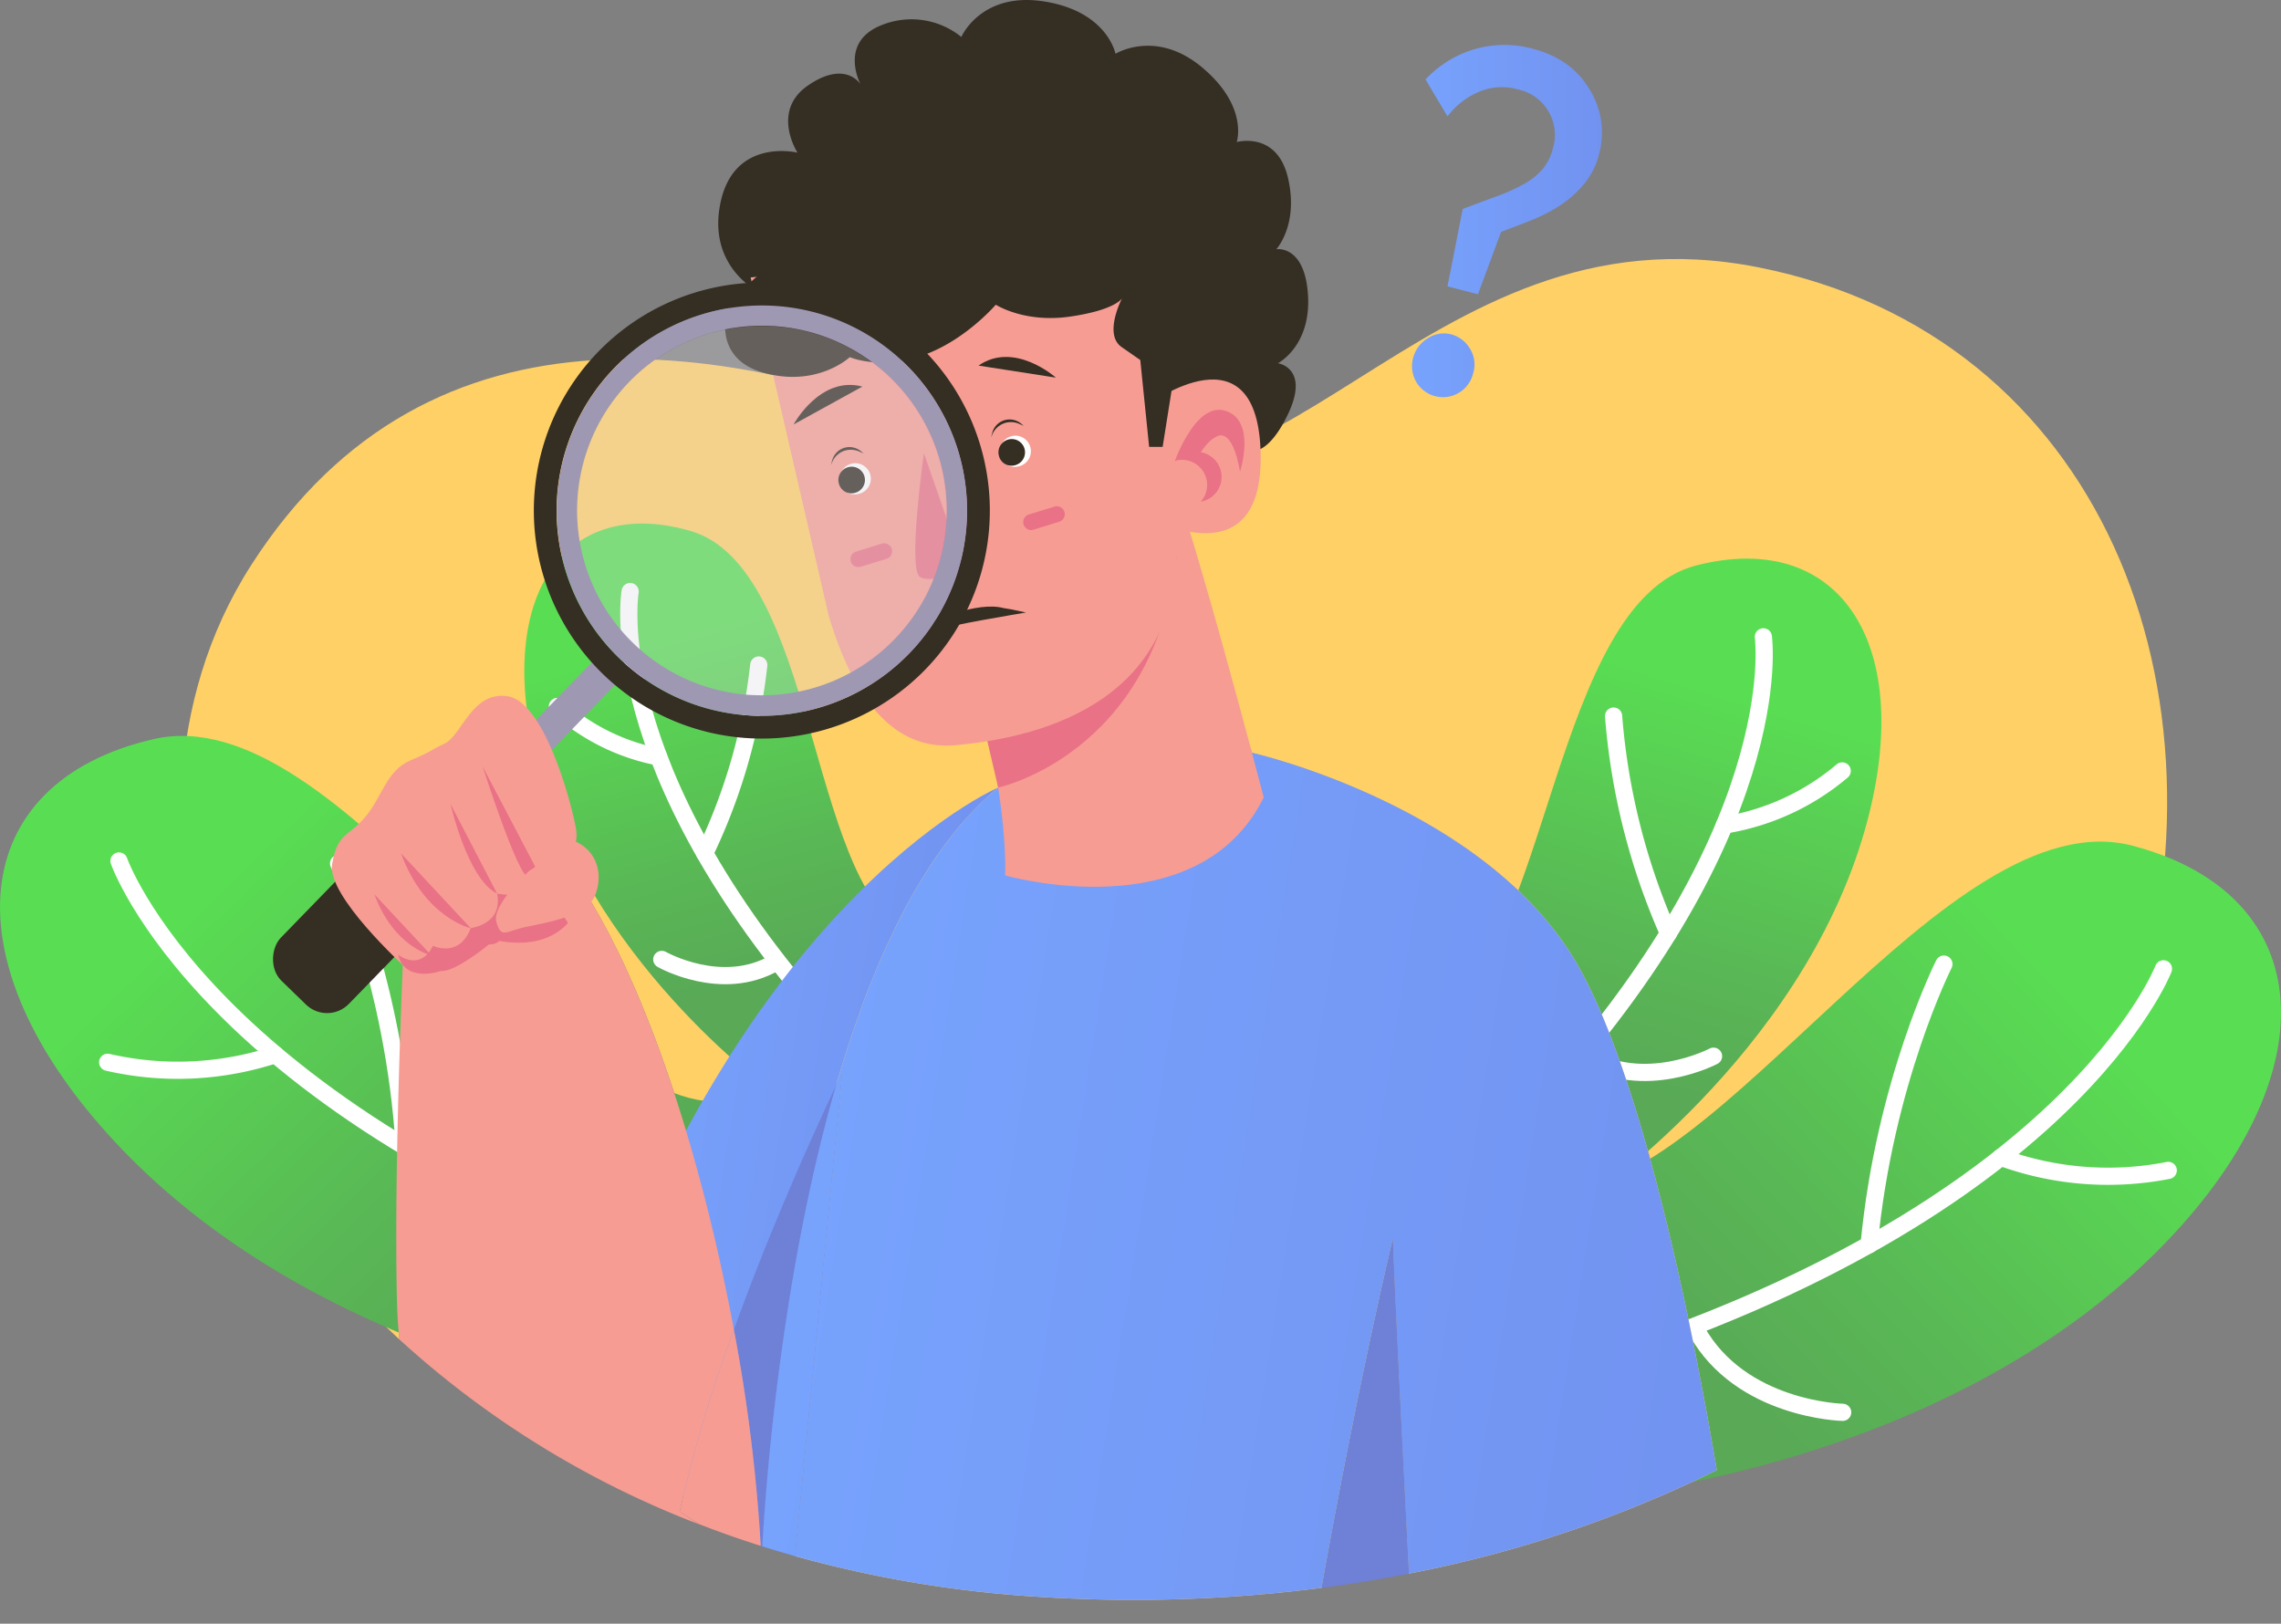 <svg xmlns="http://www.w3.org/2000/svg" xmlns:xlink="http://www.w3.org/1999/xlink" viewBox="0 0 530.8 377.86"><rect x="0" y="0" width="530.8" height="377.86" fill="#808080" stroke="none"/><defs><style>.cls-1{fill:#ffd066;}.cls-2{fill:url(#linear-gradient);}.cls-3{fill:none;stroke:#fff;stroke-linecap:round;stroke-miterlimit:10;stroke-width:4px;}.cls-4{fill:url(#linear-gradient-2);}.cls-5{fill:url(#linear-gradient-3);}.cls-6{fill:url(#linear-gradient-4);}.cls-7{fill:url(#linear-gradient-5);}.cls-8{fill:#6f80d7;}.cls-9{fill:url(#linear-gradient-6);}.cls-10{fill:url(#linear-gradient-7);}.cls-11{fill:#f69c93;}.cls-12{fill:#352e23;}.cls-13{fill:#e97286;}.cls-14{fill:#fff;}.cls-15{fill:#9f98b3;}.cls-16{fill:#d8d5e0;opacity:0.3;}.cls-17{fill:url(#linear-gradient-8);}</style><linearGradient id="linear-gradient" x1="37.16" y1="406.63" x2="1.16" y2="523.63" gradientTransform="matrix(-0.89, 0.46, 0.46, 0.89, -108.28, -169.24)" gradientUnits="userSpaceOnUse"><stop offset="0" stop-color="#59de53"/><stop offset="0.06" stop-color="#59da53"/><stop offset="0.67" stop-color="#59b755"/><stop offset="1" stop-color="#59a956"/></linearGradient><linearGradient id="linear-gradient-2" x1="-131.4" y1="162.31" x2="-155.68" y2="241.23" gradientTransform="matrix(-1, -0.03, -0.03, 1, 28.02, -17.52)" xlink:href="#linear-gradient"/><linearGradient id="linear-gradient-3" x1="157.92" y1="280.83" x2="233.14" y2="280.83" gradientTransform="translate(31.75 -40.23) rotate(9.03)" gradientUnits="userSpaceOnUse"><stop offset="0" stop-color="#77a3fd"/><stop offset="1" stop-color="#7292f0"/></linearGradient><linearGradient id="linear-gradient-4" x1="480.82" y1="187.19" x2="444.82" y2="304.19" gradientTransform="translate(157.08 -164.91) rotate(29.26)" xlink:href="#linear-gradient"/><linearGradient id="linear-gradient-5" x1="385.48" y1="177.08" x2="357.7" y2="267.35" gradientTransform="translate(15.94 -17.69) rotate(0.16)" xlink:href="#linear-gradient"/><linearGradient id="linear-gradient-6" x1="203.84" y1="268.56" x2="428.24" y2="268.56" xlink:href="#linear-gradient-3"/><linearGradient id="linear-gradient-7" x1="203.84" y1="316.87" x2="428.25" y2="316.87" xlink:href="#linear-gradient-3"/><linearGradient id="linear-gradient-8" x1="328.59" y1="51.47" x2="372.79" y2="51.47" gradientTransform="matrix(1, 0, 0, 1, 0, 0)" xlink:href="#linear-gradient-3"/></defs><g id="Layer_2" data-name="Layer 2"><g id="Layer_2-2" data-name="Layer 2"><path class="cls-1" d="M409.28,62.23c-79.5-15.85-111.42,70.89-174.76,43.18s-134.51-38.58-176,26,7.94,149.68,7.94,149.68,8.2,13.79,26.5,30.64c-.27-2.57-.46-5.26-.54-8.08-.92-34.5,1.88-91.63,1.88-91.63l39.55-7.73s15.8,19.86,29.57,72.24c3.11,11.81,5.51,22.89,7.38,32.95,9.26-25.64,19.91-48.67,23.76-56.77,8.2-28.38,20.21-54.93,37.74-69.39,50-41.23,59.06-8.11,59.06-8.11s55.34,12.52,76.26,50.19c15.6,28.09,27.1,88.09,31.93,116.77,48.17-24,82.81-60.52,96.23-102.32C521.27,160.29,488.78,78.08,409.28,62.23Z"/><path class="cls-2" d="M153.87,327.2S75.68,318.12,27,266C-12.46,223.86-7.91,182,35.78,172S130,257.33,167.5,256.39Z"/><path class="cls-3" d="M27.69,200.36s20,57.52,132,96.58"/><path class="cls-3" d="M78.79,200.93s12.91,27.74,15.27,65.82"/><path class="cls-3" d="M25.06,247.21a72.65,72.65,0,0,0,39-1.78"/><path class="cls-3" d="M98.93,306s23.78.23,34.63-17.94"/><path class="cls-4" d="M179.4,253.82s-43.11-31-54.73-77.7c-9.41-37.78,7-61,36.05-52.55s27.52,81.23,49.94,93Z"/><path class="cls-3" d="M146.64,137.66s-7.11,40.45,46.12,100.23"/><path class="cls-3" d="M176.57,154.76A135.52,135.52,0,0,1,164,198.57"/><path class="cls-3" d="M129.71,164.41a49,49,0,0,0,23.58,11.75"/><path class="cls-3" d="M154,223.27s13.93,7.94,26.3.79"/><path class="cls-5" d="M232.28,183.28s-62.85,26.8-99.06,144.06c0,0,1.44,6.67,45.13,32.82Z"/><path class="cls-6" d="M373.2,348.12s78.45-6.53,128.84-57c40.77-40.85,37.59-82.88-5.74-94.3s-96.94,82.26-134.41,80.1Z"/><path class="cls-3" d="M503.45,225.46s-21.83,56.84-135.08,92.22"/><path class="cls-3" d="M452.36,224.36s-13.81,27.3-17.41,65.29"/><path class="cls-3" d="M504.56,272.37a72.67,72.67,0,0,1-38.94-3.05"/><path class="cls-3" d="M428.8,328.67s-23.77-.54-34-19.06"/><path class="cls-7" d="M368.56,279.77S419,245.93,434,193c12.15-42.84-5.76-70-39.26-61.42S360.29,223.4,334.21,236Z"/><path class="cls-3" d="M410.34,148.2s6.62,46.51-56.46,112.86"/><path class="cls-3" d="M375.49,166.64a154.8,154.8,0,0,0,12.76,50.54"/><path class="cls-3" d="M428.69,179.41A56.05,56.05,0,0,1,401.3,192"/><path class="cls-3" d="M398.75,245.79s-16.23,8.56-30.09-.08"/><path class="cls-8" d="M177.39,359.86c.8-14.17,4.34-62.9,17.15-107.19-3.85,8.1-14.5,31.13-23.76,56.77A394,394,0,0,1,177,359.75Z"/><path class="cls-1" d="M291.34,175.17s-9.09-33.12-59.06,8.11c-17.53,14.46-29.54,41-37.74,69.39,1-2,1.49-3.1,1.49-3.1L185,362.13a272.26,272.26,0,0,0,56.69,9.47,342.22,342.22,0,0,0,65.86-2.08c2.89-16.19,9-48.8,16.56-81.18,0,0,.12,7.6,3.72,77.87a283,283,0,0,0,71.68-24.08c-4.83-28.68-16.33-88.68-31.93-116.77C346.68,187.69,291.34,175.17,291.34,175.17Z"/><path class="cls-9" d="M291.34,175.17s-9.09-33.12-59.06,8.11c-17.53,14.46-29.54,41-37.74,69.39,1-2,1.49-3.1,1.49-3.1L185,362.13a272.26,272.26,0,0,0,56.69,9.47,342.22,342.22,0,0,0,65.86-2.08c2.89-16.19,9-48.8,16.56-81.18,0,0,.12,7.6,3.72,77.87a283,283,0,0,0,71.68-24.08c-4.83-28.68-16.33-88.68-31.93-116.77C346.68,187.69,291.34,175.17,291.34,175.17Z"/><path class="cls-8" d="M177.39,359.86q3.75,1.18,7.63,2.27l11-112.56s-.54,1.1-1.49,3.1C181.73,297,178.19,345.69,177.39,359.86Z"/><path class="cls-10" d="M177.39,359.86q3.75,1.18,7.63,2.27l11-112.56s-.54,1.1-1.49,3.1C181.73,297,178.19,345.69,177.39,359.86Z"/><path class="cls-8" d="M328.45,377.86Z"/><path class="cls-8" d="M324.13,288.34c-7.58,32.38-13.67,65-16.56,81.18q10.32-1.35,20.28-3.31C324.25,295.94,324.13,288.34,324.13,288.34Z"/><path class="cls-11" d="M158.16,351.74a336.51,336.51,0,0,1,12.62-42.3c-1.87-10.06-4.27-21.14-7.38-32.95-13.77-52.38-29.57-72.24-29.57-72.24L94.28,212s-2.8,57.13-1.88,91.63c.08,2.82.27,5.51.54,8.08a220.22,220.22,0,0,0,69.69,43Z"/><path class="cls-11" d="M162.63,354.67q6.92,2.7,14.4,5.08a394,394,0,0,0-6.25-50.31,336.51,336.51,0,0,0-12.62,42.3Z"/><path class="cls-12" d="M176.52,67.89S164.43,62.06,167.7,47s17.88-11.48,17.88-11.48-6.27-9.68,2.49-15.66,12.19-.23,12.19-.23-5.36-10,5.25-13.92a18.46,18.46,0,0,1,18.2,2.89S228.27-2,243,.34s16.58,12.18,16.58,12.18,9.4-5.88,20.21,3.21,8,17.33,8,17.33,9.34-2.64,11.92,8.3S297,58,297,58s6.66-1.11,7.38,10.72-7,15.81-7,15.81,7.66,1.1,2.14,12.27-10,7.72-10,7.72L256.19,81.28Z"/><path class="cls-11" d="M227.17,159.26s7.16,25.44,6.74,44.47c0,0,44.82,12.87,60.17-18.16,0,0-17.15-66.14-25.34-86.31Z"/><path class="cls-13" d="M227.44,162.56l4.84,20.72s36.2-7.75,41.48-53.62l-12.18-16.79Z"/><path class="cls-11" d="M174.68,64.57l18.17,78.74c7,23.4,17.67,31.15,29.35,30.12,21.88-1.92,53-11.18,51.56-48.42-2.19-57.2-15.11-70.24-15.11-70.24Z"/><path class="cls-11" d="M267.27,94.16S293,75,293.37,106.1c.32,28.69-25.74,14.46-25.74,14.46Z"/><path class="cls-13" d="M272.9,108.6s5-15.29,12.27-13,3.38,14.2,3.38,14.2-1.42-10.2-5.42-8.24-6.27,9.2-6.27,9.2Z"/><path class="cls-14" d="M199.5,115a3.62,3.62,0,1,0-3.93-2.52A3.33,3.33,0,0,0,199.5,115Z"/><path class="cls-12" d="M199,114.68a3.09,3.09,0,1,0-3.77-2.08A3,3,0,0,0,199,114.68Z"/><path class="cls-12" d="M193.36,108.22l.27-1a4.15,4.15,0,0,1,1-1.86,4.15,4.15,0,0,1,3.88-1.23,4.13,4.13,0,0,1,1.88.91l.58.49-1-.44a4.84,4.84,0,0,0-3.51-.18,4.72,4.72,0,0,0-1.6.95,4.61,4.61,0,0,0-1.11,1.48Z"/><circle class="cls-13" cx="278.43" cy="110.99" r="5.84"/><path class="cls-12" d="M184.68,98.77l16-8.81C190.82,87.36,184.68,98.77,184.68,98.77Z"/><circle class="cls-11" cx="275.07" cy="112.85" r="5.84"/><path class="cls-13" d="M205.3,126.49l-6.1,1.88a1.84,1.84,0,0,0,1.09,3.52l6.1-1.87a1.85,1.85,0,0,0-1.09-3.53Z"/><path class="cls-13" d="M215,105.46s-3.84,27.15-.9,28.82,10.35-1.65,10.35-1.65Z"/><path class="cls-12" d="M216.85,144.71s10.47-4.85,16.65-3.21c1.7.22,5.25,1.05,5.25,1.05s-19.67,3.2-20.73,4.19Z"/><path class="cls-12" d="M172.7,67.41a11.58,11.58,0,0,0-3.55,11.76c.88,3,3.15,6,8.29,7.5,12.66,3.66,20.31-3.56,20.31-3.56s6.69,3,16.65-.3,17.33-11.9,17.33-11.9,6.66,4.32,17.32,2.76,12.07-4.27,12.07-4.27-4.42,8.41-.09,11.38l4.32,3L267.41,104l3.14,0,2.53-15.93,7.81-29.82L251.18,33.65,178.26,62.42Z"/><rect class="cls-15" x="118.01" y="147.27" width="7.54" height="57.45" transform="translate(157.05 -35.1) rotate(44.17)"/><path class="cls-12" d="M214.27,80.77a53.06,53.06,0,1,0,1.09,75A53.07,53.07,0,0,0,214.27,80.77ZM144,153.09a47.75,47.75,0,1,1,67.53-1A47.75,47.75,0,0,1,144,153.09Z"/><path class="cls-15" d="M210.57,84.58a47.75,47.75,0,1,0,1,67.52A47.76,47.76,0,0,0,210.57,84.58Zm-63.21,65.08a43,43,0,1,1,60.77-.88A43,43,0,0,1,147.36,149.66Z"/><circle class="cls-16" cx="177.3" cy="118.83" r="42.98" transform="translate(-32.1 160.18) rotate(-45)"/><rect class="cls-12" x="84.02" y="165.16" width="22.09" height="76.68" rx="7.07" transform="translate(168.66 -8.71) rotate(44.17)"/><path class="cls-11" d="M94.07,224.89s-18-16.4-16.79-23.73,3.61-6.3,7.59-10.88,5-10.92,10.57-13.29,3.92-2,8-3.94S109.71,160.93,118,162s14.57,23,16,30.63-6.84,10.25-9.11,10.22-1.84,1.33-4.1,3.25-.24,3.58-2.29,4.19,0,0-2.26,1.92-6.29,5.13-8.17,8.41S94.07,224.89,94.07,224.89Z"/><path class="cls-13" d="M124.43,201.46l-12.12-23.09S120.51,204,122.88,204,124.43,201.46,124.43,201.46Z"/><path class="cls-13" d="M115.67,207.93l-10.83-20.82S108.83,204.67,115.67,207.93Z"/><path class="cls-13" d="M93.31,198.59,109.54,216S98.87,213.66,93.31,198.59Z"/><path class="cls-13" d="M87.12,208.12l13.28,14.23S91.68,220.44,87.12,208.12Z"/><path class="cls-13" d="M92.66,222.17s5,4.08,8.1-2.07c0,0,6.08,3,8.78-4.11,0,0,7.61-.88,6.13-8.06,0,0,8.64,2.13,9.19-5.1,0,0,1.91,5.34-1.59,7.93s-4.76,2.35-4.76,2.35-.4,6.92-4.73,6.67c0,0-8,6.6-11.2,6.17C102.58,226,94.25,228.88,92.66,222.17Z"/><path class="cls-13" d="M114,218.45s11.55,3.72,18.17-3.66l-1.88-2.91-4.08-3.15Z"/><path class="cls-11" d="M123.27,202.57s-8.92,8-7.76,12,2.1,2.13,7,1.11,14.07-2.48,16-7.38.38-10.19-4.5-12.44Z"/><path class="cls-14" d="M236.76,108.58a3.61,3.61,0,1,0-3.93-2.52A3.32,3.32,0,0,0,236.76,108.58Z"/><path class="cls-12" d="M236.24,108.25a3.09,3.09,0,1,0-3.76-2.08A3,3,0,0,0,236.24,108.25Z"/><path class="cls-12" d="M230.62,101.79l.27-1a4.06,4.06,0,0,1,1-1.86,4.2,4.2,0,0,1,5.76-.32l.58.49-1-.44a4.81,4.81,0,0,0-3.52-.18,4.76,4.76,0,0,0-2.71,2.43Z"/><path class="cls-12" d="M227.71,85.08l18,2.8S236.06,79.27,227.71,85.08Z"/><path class="cls-13" d="M245.39,117.9l-6.09,1.87a1.85,1.85,0,0,0,1.08,3.53l6.1-1.88a1.84,1.84,0,1,0-1.09-3.52Z"/><path class="cls-17" d="M331.73,18.49a25.6,25.6,0,0,1,7-5.29,24.91,24.91,0,0,1,18-1.84q8.81,2.3,13.06,9.25a19.15,19.15,0,0,1,2.82,7.67,19.39,19.39,0,0,1-.44,7.39,17.75,17.75,0,0,1-3.59,7.2,25.53,25.53,0,0,1-5.64,5,38.26,38.26,0,0,1-6.68,3.42q-3.52,1.38-6.94,2.66l-5.39,14.53-7.09-1.84,3.54-18c2.88-1.09,5.51-2.07,7.87-2.94a44.23,44.23,0,0,0,6.23-2.79,16,16,0,0,0,4.39-3.44,11.66,11.66,0,0,0,2.47-4.86,10.82,10.82,0,0,0-8.09-13.8,13.62,13.62,0,0,0-9.41.7,17.92,17.92,0,0,0-7,5.57Zm-2.87,64.7a7.63,7.63,0,0,1,3.48-4.54,6.87,6.87,0,0,1,5.48-.81,7.26,7.26,0,0,1,4.36,3.49,6.89,6.89,0,0,1,.61,5.6,7.19,7.19,0,0,1-3.42,4.55,7.22,7.22,0,0,1-9.85-2.68A7.37,7.37,0,0,1,328.86,83.19Z"/></g></g></svg>